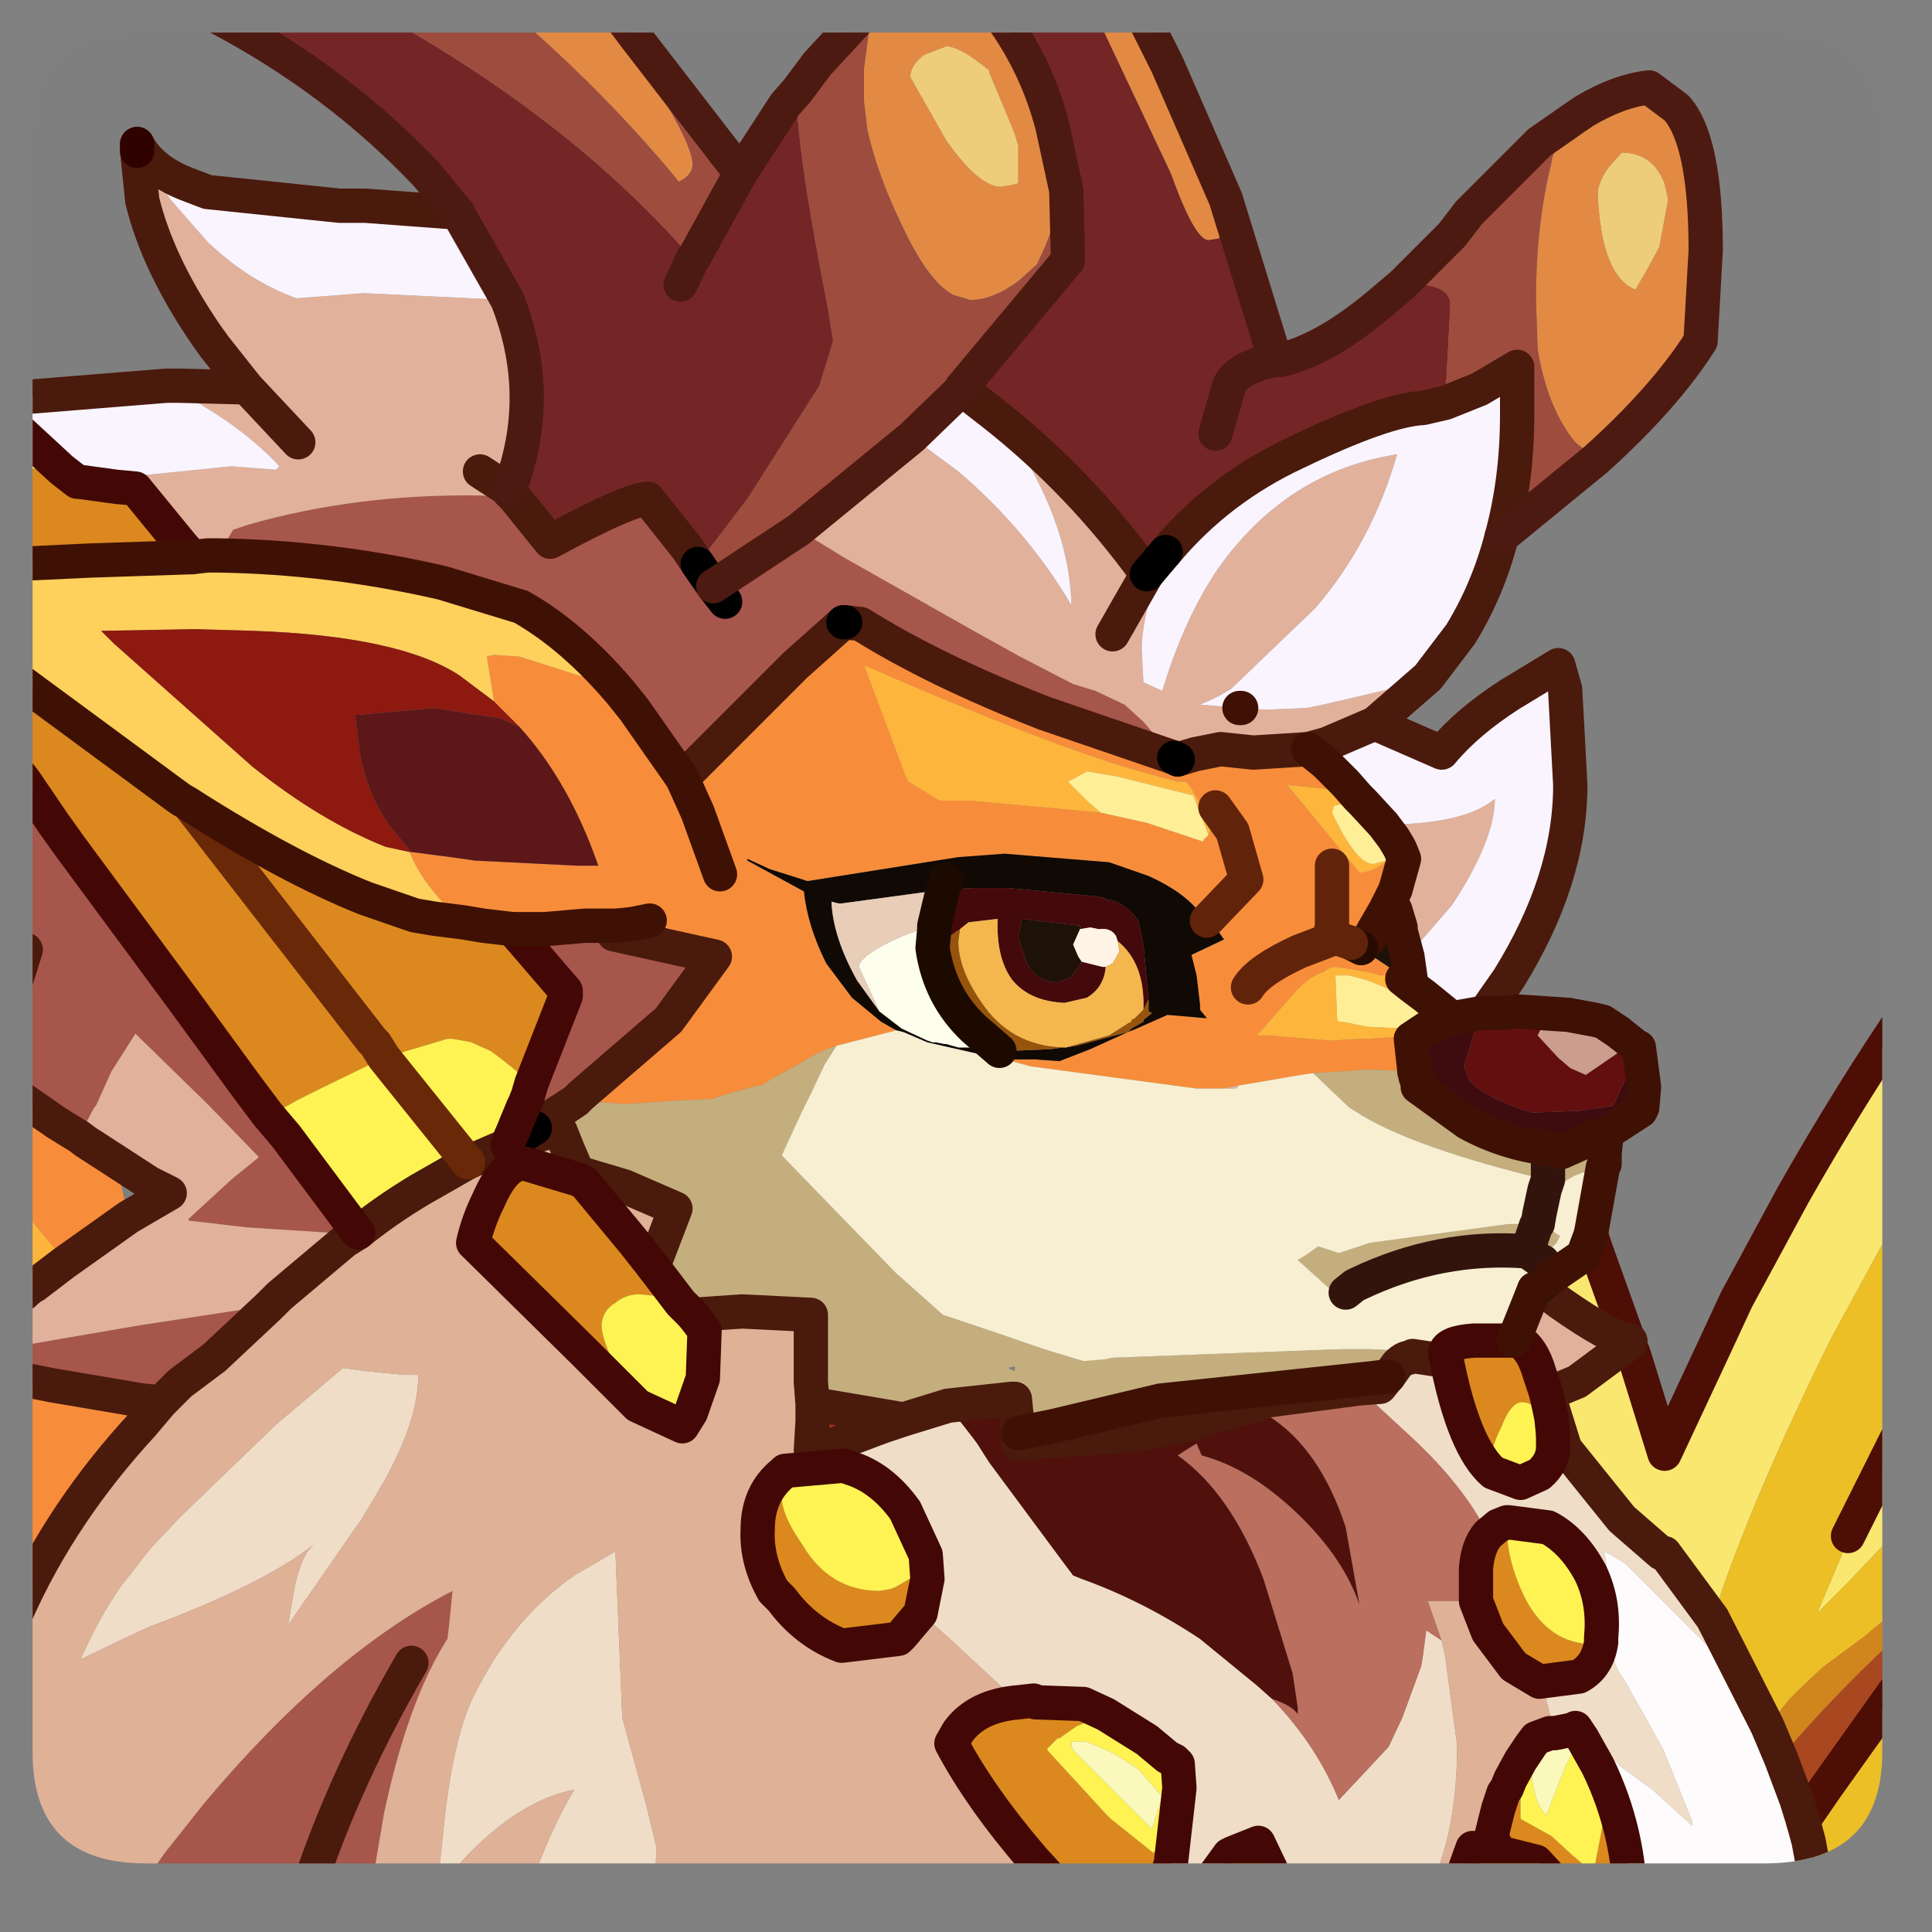 <?xml version="1.0" encoding="UTF-8" standalone="no"?>
<svg xmlns:ffdec="https://www.free-decompiler.com/flash" xmlns:xlink="http://www.w3.org/1999/xlink" ffdec:objectType="frame" height="56.35px" width="56.35px" xmlns="http://www.w3.org/2000/svg">
  <rect width="100%" height="100%" fill="#808080" stroke="none"/>
  <g transform="matrix(1.0, 0.0, 0.0, 1.0, 0.95, 0.95)">
    <clipPath id="clipPath0" transform="matrix(1.0, 0.0, 0.0, 1.0, 0.0, 0.0)">
      <path d="M50.5 0.0 Q53.95 0.0 53.95 3.3 L53.95 50.15 Q53.95 53.4 50.5 53.4 L3.3 53.4 Q0.0 53.4 0.0 50.15 L0.0 3.3 Q0.0 0.0 3.3 0.0 L50.5 0.0" fill="#000000" fill-rule="evenodd" stroke="none"/>
    </clipPath>
    <g clip-path="url(#clipPath0)">
      <use ffdec:characterId="2" height="56.35" transform="matrix(1.0, 0.0, 0.0, 1.0, -0.95, -0.95)" width="56.35" xlink:href="#shape1"/>
    </g>
    <use ffdec:characterId="3" height="53.4" transform="matrix(1.0, 0.0, 0.0, 1.0, 0.0, 0.0)" width="53.95" xlink:href="#shape2"/>
  </g>
  <defs>
    <g id="shape1" transform="matrix(1.0, 0.0, 0.0, 1.0, 0.95, 0.95)">
      <path d="M45.45 35.05 L45.6 35.5 46.55 38.15 Q46.05 38.1 44.55 37.05 L43.95 36.6 44.3 36.3 45.25 35.65 45.3 35.45 45.45 35.05 M46.6 38.2 L46.6 38.3 46.7 38.55 47.6 41.45 49.05 38.35 49.7 36.95 51.35 33.9 Q53.05 30.9 54.9 28.2 L54.9 33.6 52.45 38.1 Q50.1 42.85 49.0 46.25 L47.6 44.35 47.5 44.35 46.35 43.35 44.7 41.3 44.2 39.7 45.05 39.35 46.6 38.2 M54.9 39.95 L54.9 43.15 52.95 45.2 52.05 46.1 52.75 44.45 52.95 43.85 54.9 39.95" fill="#fbe870" fill-rule="evenodd" stroke="none"/>
      <path d="M54.9 33.6 L54.9 39.95 52.95 43.85 52.75 44.45 52.05 46.1 52.95 45.2 54.9 43.15 54.9 45.55 53.4 46.8 52.25 47.65 Q51.8 48.05 51.25 48.6 L50.6 49.4 50.5 49.2 49.0 46.25 Q50.1 42.85 52.45 38.1 L54.9 33.6 M54.9 47.55 L54.9 49.6 53.1 53.9 53.0 54.1 52.65 54.9 52.2 54.9 51.8 52.75 51.8 52.7 51.75 52.0 52.3 51.2 54.9 47.55" fill="#edc027" fill-rule="evenodd" stroke="none"/>
      <path d="M54.9 45.55 L54.9 46.3 Q52.55 48.45 51.0 50.3 L51.0 50.35 50.6 49.4 51.25 48.6 Q51.8 48.05 52.25 47.65 L53.4 46.8 54.9 45.55 M54.9 49.6 L54.9 54.05 54.75 54.6 54.7 54.9 52.65 54.9 53.0 54.1 53.1 53.9 54.9 49.6 M51.65 52.2 L51.75 52.0 51.8 52.7 51.8 52.75 51.65 52.2" fill="#d1871c" fill-rule="evenodd" stroke="none"/>
      <path d="M54.9 46.3 L54.9 47.55 52.3 51.2 51.75 52.0 51.65 52.2 51.45 51.55 51.0 50.35 51.0 50.3 Q52.55 48.45 54.9 46.3 M54.9 54.05 L54.9 54.9 54.7 54.9 54.75 54.6 54.9 54.05" fill="#aa4720" fill-rule="evenodd" stroke="none"/>
      <path d="M14.05 13.55 L15.1 14.85 Q17.4 13.6 17.95 13.6 L19.1 15.05 19.4 15.5 19.85 16.15 22.35 14.5 23.65 15.3 26.3 16.8 27.45 17.45 28.8 18.2 30.35 19.0 31.0 19.2 31.85 19.6 32.4 20.1 33.3 21.15 29.5 19.85 Q26.3 18.6 24.15 17.25 L23.7 17.2 23.65 17.2 22.25 18.45 19.15 21.55 18.95 21.75 17.55 19.75 17.15 19.25 Q15.75 17.6 14.25 16.75 L11.95 16.05 Q8.7 15.3 5.4 15.25 L5.85 14.5 6.3 14.35 Q9.45 13.45 13.05 13.5 L14.05 13.55 M9.75 54.9 L7.8 54.9 2.6 54.9 3.85 53.1 5.0 51.65 Q8.65 47.3 12.25 45.45 L12.15 46.45 12.1 46.85 Q10.95 48.65 10.25 51.95 L9.75 54.9 M-0.45 39.25 L-0.45 38.35 -0.05 38.25 1.4 38.0 3.15 37.7 6.75 37.15 6.9 37.15 5.3 38.65 4.3 39.4 3.75 39.95 3.2 39.9 0.55 39.45 0.05 39.35 -0.45 39.25 M-0.45 31.0 L-0.45 27.55 -0.45 21.9 -0.3 21.8 -0.25 21.8 0.6 23.05 1.1 23.75 4.35 28.15 6.25 30.75 6.85 31.55 7.4 32.2 9.45 34.95 9.5 35.0 9.1 35.25 8.85 35.0 8.85 34.95 8.75 34.95 8.6 35.0 6.25 34.85 4.55 34.65 4.55 34.6 5.8 33.45 6.6 32.8 5.1 31.25 3.0 29.2 2.3 30.3 1.85 31.3 1.8 31.35 1.35 32.2 0.7 31.8 -0.45 31.0 M-0.45 27.55 L-0.2 26.75 -0.45 27.55 M20.2 16.6 L19.85 16.15 20.2 16.6 M14.0 26.15 L14.95 26.15 16.1 26.05 16.5 26.05 17.0 26.05 17.05 26.05 16.95 26.3 19.9 26.95 18.55 28.8 16.0 31.0 15.85 31.15 15.55 31.35 15.0 31.7 14.85 31.8 14.7 31.9 14.65 31.95 14.35 32.0 Q14.05 32.0 14.3 31.35 L14.35 31.25 14.45 31.0 14.55 30.65 15.55 28.1 15.55 27.95 14.0 26.15 M7.8 54.9 Q8.9 51.25 11.05 47.55 8.9 51.25 7.8 54.9" fill="#a8564b" fill-rule="evenodd" stroke="none"/>
      <path d="M13.85 7.8 Q14.95 10.6 13.9 13.35 L13.9 13.4 14.05 13.55 13.05 13.5 Q9.45 13.45 6.3 14.35 L5.85 14.5 5.4 15.25 5.1 15.25 4.65 15.3 4.35 14.95 3.0 13.3 2.45 13.25 1.35 13.1 5.8 12.65 7.1 12.75 7.2 12.65 Q6.0 11.35 3.9 10.3 L4.3 10.3 6.25 10.35 5.3 9.15 5.05 8.8 Q3.65 6.75 3.2 4.9 L3.05 3.45 3.7 4.4 4.05 4.9 5.1 6.1 Q6.3 7.25 7.7 7.75 L9.65 7.6 13.85 7.8 M40.7 18.8 L39.15 20.15 37.75 20.75 37.2 20.9 37.75 20.75 38.0 21.3 38.25 21.85 37.7 21.3 37.2 20.9 35.6 21.0 34.65 20.9 33.9 21.05 33.4 21.2 33.3 21.15 32.4 20.1 31.85 19.6 31.0 19.2 30.35 19.0 28.8 18.2 27.45 17.45 26.3 16.8 23.65 15.3 22.35 14.5 25.65 11.8 27.0 12.8 Q29.0 14.5 30.3 16.7 30.25 14.45 28.7 12.0 L28.0 11.1 Q30.55 13.1 32.5 15.8 L33.05 15.15 32.8 15.8 Q32.35 17.15 32.35 18.0 L32.4 18.95 32.95 19.2 Q33.6 17.05 34.6 15.6 36.6 12.8 39.8 12.3 39.05 14.9 37.4 16.8 L34.95 19.15 34.6 19.35 34.4 19.45 34.05 19.6 35.2 19.7 35.25 19.7 35.95 19.75 37.15 19.7 37.65 19.6 40.0 19.05 40.7 18.8 M46.55 38.15 L46.6 38.15 46.6 38.2 45.05 39.35 44.2 39.7 44.15 39.7 43.95 39.1 Q43.75 38.4 43.35 38.15 L43.2 38.15 43.8 36.65 43.95 36.6 44.55 37.05 Q46.05 38.1 46.55 38.15 M-0.45 38.35 L-0.45 36.95 -0.05 36.6 0.05 36.55 0.9 35.9 2.8 34.55 4.0 33.85 3.4 33.55 2.4 32.9 1.55 32.35 1.35 32.2 1.8 31.35 1.85 31.3 2.3 30.3 3.0 29.2 5.1 31.25 6.6 32.8 5.8 33.45 4.55 34.6 4.55 34.65 6.25 34.85 8.6 35.0 8.85 35.0 9.1 35.25 7.2 36.85 6.9 37.15 6.75 37.15 3.15 37.7 1.4 38.0 -0.05 38.25 -0.45 38.35 M-0.45 21.9 L-0.45 21.55 -0.25 21.8 -0.3 21.8 -0.45 21.9 M35.2 30.7 L35.1 30.8 34.7 30.8 35.2 30.7 M39.55 39.2 L39.5 39.25 39.45 39.2 39.55 39.2 M39.4 23.1 Q41.75 23.1 42.65 22.35 42.65 23.55 41.4 25.45 L40.1 26.95 39.9 26.2 39.9 26.1 39.75 25.6 39.6 25.3 39.75 25.0 40.0 24.1 39.9 23.85 39.85 23.75 39.7 23.5 39.4 23.1 M31.5 17.55 L32.5 15.8 31.5 17.55 M6.25 10.35 L7.75 11.95 6.25 10.35 M13.05 12.8 L13.9 13.35 13.05 12.8" fill="#e2b29c" fill-rule="evenodd" stroke="none"/>
      <path d="M12.4 5.25 L13.85 7.8 9.65 7.6 7.7 7.75 Q6.3 7.25 5.1 6.1 L4.05 4.9 3.7 4.4 3.05 3.45 3.05 3.25 Q3.45 4.0 4.45 4.4 L5.1 4.65 8.95 5.05 9.7 5.05 12.4 5.25 M42.85 14.7 Q42.45 16.25 41.65 17.55 L40.7 18.8 40.0 19.05 37.65 19.6 37.15 19.7 35.95 19.75 35.25 19.7 35.2 19.7 34.05 19.6 34.4 19.45 34.6 19.35 34.95 19.15 37.4 16.8 Q39.05 14.9 39.8 12.3 36.6 12.8 34.6 15.6 33.6 17.05 32.95 19.2 L32.4 18.95 32.35 18.0 Q32.35 17.15 32.8 15.8 L33.05 15.15 Q34.6 13.3 36.85 12.25 39.45 11.0 40.55 10.95 L41.2 10.8 42.2 10.4 43.3 9.75 43.3 11.15 Q43.3 13.05 42.85 14.7 M39.15 20.15 L41.1 21.0 Q41.85 20.1 43.1 19.3 L44.5 18.45 44.7 19.15 44.85 21.95 Q44.85 24.7 43.05 27.6 L42.35 28.6 42.25 28.6 41.4 28.75 40.6 28.1 40.2 27.8 39.95 27.6 40.2 27.65 40.1 26.95 41.4 25.45 Q42.65 23.55 42.65 22.35 41.75 23.1 39.4 23.1 L38.8 22.45 38.65 22.3 38.3 21.9 38.25 21.85 38.0 21.3 37.75 20.75 39.15 20.15 M-0.45 11.55 L-0.45 10.65 3.9 10.3 Q6.0 11.35 7.2 12.65 L7.1 12.75 5.8 12.65 1.35 13.1 1.3 13.1 0.85 12.75 -0.45 11.55 M41.25 28.65 L41.35 28.8 41.25 28.7 41.25 28.65 M40.2 27.8 L40.2 27.65 40.2 27.8 M27.1 10.4 L28.0 11.1 28.7 12.0 Q30.25 14.45 30.3 16.7 29.0 14.5 27.0 12.8 L25.65 11.8 27.1 10.4" fill="#fbf5ff" fill-rule="evenodd" stroke="none"/>
      <path d="M46.35 3.5 Q47.25 3.5 47.6 4.4 L47.7 4.85 47.7 4.9 47.45 6.25 47.1 6.9 46.75 7.5 Q45.75 7.1 45.65 4.7 45.65 4.4 45.95 3.95 L46.35 3.5 M28.65 2.95 L28.75 3.3 28.75 4.4 28.55 4.45 28.25 4.5 Q27.6 4.5 26.65 3.15 L25.6 1.3 Q25.6 0.95 26.0 0.65 L26.65 0.4 Q27.05 0.4 27.9 1.1 L27.9 1.15 28.65 2.95" fill="#eecd7a" fill-rule="evenodd" stroke="none"/>
      <path d="M10.3 -0.45 Q15.75 2.6 19.2 6.55 L19.25 6.6 19.3 6.55 20.65 4.1 21.95 2.1 22.3 1.7 22.3 1.8 22.3 2.25 Q22.4 4.0 23.2 8.05 L23.35 9.0 22.95 10.3 20.85 13.6 19.4 15.5 19.1 15.05 17.95 13.6 Q17.4 13.6 15.1 14.85 L14.05 13.55 13.9 13.4 13.9 13.35 Q14.95 10.6 13.85 7.8 L12.4 5.25 11.5 4.15 Q8.9 1.4 5.4 -0.45 L10.3 -0.45 M30.15 4.6 L29.75 2.75 Q29.3 1.0 28.25 -0.45 L31.05 -0.45 33.2 4.1 Q33.9 6.05 34.3 6.05 L34.6 6.0 Q34.65 5.9 34.8 5.9 L34.8 4.85 36.25 9.55 36.4 9.55 Q37.7 9.25 39.3 7.9 L39.95 7.35 40.55 7.35 Q41.4 7.45 41.35 8.0 L41.2 10.8 40.55 10.95 Q39.45 11.0 36.85 12.25 34.6 13.3 33.05 15.15 L32.5 15.8 Q30.55 13.1 28.0 11.1 L27.1 10.4 27.1 10.35 30.15 6.7 30.2 6.65 30.15 4.6 M34.5 11.7 L34.9 10.3 Q35.15 9.75 36.25 9.55 35.15 9.75 34.9 10.3 L34.5 11.7 M18.9 7.35 L19.25 6.6 18.9 7.35" fill="#742626" fill-rule="evenodd" stroke="none"/>
      <path d="M16.9 -0.45 L17.0 -0.2 Q19.25 3.05 19.25 3.85 19.25 4.15 18.85 4.35 16.8 1.85 14.15 -0.45 L16.9 -0.45 M24.45 -0.45 L28.25 -0.45 Q29.3 1.0 29.75 2.75 L30.15 4.6 30.0 5.0 29.55 6.2 29.3 6.75 29.25 6.8 28.75 7.25 Q28.0 7.8 27.35 7.8 L26.85 7.65 Q26.1 7.25 25.3 5.5 24.65 4.15 24.35 2.85 L24.25 2.0 24.25 1.05 24.45 -0.45 M31.05 -0.45 L32.4 -0.45 33.1 0.95 34.8 4.85 34.8 5.9 Q34.65 5.9 34.6 6.0 L34.3 6.05 Q33.9 6.05 33.2 4.1 L31.05 -0.45 M44.6 2.75 Q44.95 2.5 45.25 2.3 46.25 1.7 47.15 1.6 L47.95 2.2 Q48.8 3.15 48.8 6.35 L48.65 9.0 Q47.6 10.65 45.6 12.45 L45.0 11.95 Q44.2 11.0 43.9 9.25 L43.85 7.8 Q43.85 5.6 44.3 3.8 L44.3 3.75 44.6 2.75 M46.35 3.5 L45.95 3.95 Q45.65 4.4 45.65 4.7 45.75 7.1 46.75 7.5 L47.1 6.9 47.45 6.25 47.7 4.9 47.7 4.85 47.6 4.4 Q47.25 3.5 46.35 3.5 M28.65 2.95 L27.9 1.15 27.9 1.1 Q27.05 0.4 26.65 0.4 L26.0 0.65 Q25.6 0.95 25.6 1.3 L26.65 3.15 Q27.6 4.5 28.25 4.5 L28.55 4.45 28.75 4.4 28.75 3.3 28.65 2.95" fill="#e38b44" fill-rule="evenodd" stroke="none"/>
      <path d="M10.3 -0.45 L14.15 -0.45 Q16.8 1.85 18.85 4.35 19.25 4.15 19.25 3.85 19.25 3.05 17.0 -0.2 L16.9 -0.45 17.15 -0.45 17.6 0.15 20.65 4.1 19.3 6.55 19.25 6.6 19.2 6.55 Q15.75 2.6 10.3 -0.45 M19.4 15.5 L20.85 13.6 22.95 10.3 23.35 9.0 23.2 8.05 Q22.4 4.0 22.3 2.25 L22.3 1.8 22.3 1.7 22.9 0.9 24.15 -0.45 24.45 -0.45 24.25 1.05 24.25 2.0 24.35 2.85 Q24.65 4.15 25.3 5.5 26.1 7.25 26.85 7.65 L27.35 7.8 Q28.0 7.8 28.75 7.25 L29.25 6.8 29.3 6.75 29.55 6.2 30.0 5.0 30.15 4.6 30.2 6.65 30.15 6.7 27.1 10.35 27.1 10.4 25.65 11.8 22.35 14.5 19.85 16.15 19.4 15.5 M39.95 7.35 L41.2 6.1 41.4 5.9 41.9 5.25 43.95 3.2 44.6 2.75 44.3 3.75 44.3 3.8 Q43.85 5.6 43.85 7.8 L43.9 9.25 Q44.2 11.0 45.0 11.95 L45.6 12.45 42.85 14.7 Q43.3 13.05 43.3 11.15 L43.3 9.75 42.2 10.4 41.2 10.8 41.35 8.0 Q41.4 7.45 40.55 7.35 L39.95 7.35" fill="#9e4c3e" fill-rule="evenodd" stroke="none"/>
      <path d="M39.5 39.25 L39.3 39.5 38.65 39.55 36.0 39.9 35.6 40.05 36.0 39.9 Q35.8 39.95 35.65 40.05 L35.6 40.05 35.55 40.05 33.65 40.6 33.2 40.7 32.45 40.85 32.2 40.9 28.75 41.15 28.75 40.85 29.75 40.65 32.9 39.9 39.05 39.25 39.45 39.2 39.5 39.25 M25.4 40.45 L24.8 40.65 23.6 41.1 22.8 41.4 22.7 41.35 22.75 40.5 22.75 40.0 25.4 40.45" fill="#9c321a" fill-rule="evenodd" stroke="none"/>
      <path d="M-0.45 46.05 L-0.45 39.25 0.05 39.35 0.55 39.45 3.2 39.9 3.2 40.6 Q0.85 43.15 -0.45 46.05 M-0.45 34.15 L-0.45 31.0 0.7 31.8 1.35 32.2 1.55 32.35 2.4 32.9 2.55 33.5 2.8 34.55 0.9 35.9 0.8 35.65 -0.45 34.15 M40.35 29.25 L40.2 29.35 40.3 30.25 40.3 30.3 39.1 30.25 38.95 30.25 37.35 30.35 37.0 30.4 35.25 30.7 35.2 30.7 34.7 30.8 33.95 30.8 29.1 30.15 28.55 30.0 28.3 29.95 28.85 29.95 29.25 29.95 29.95 30.0 30.85 29.65 31.95 29.15 32.2 29.05 33.1 28.65 34.25 28.75 34.05 28.5 34.05 28.35 33.95 27.5 33.8 26.9 34.75 26.45 34.5 26.1 34.25 25.9 34.25 25.95 34.1 25.75 Q33.65 25.1 32.55 24.6 L31.4 24.2 28.35 23.95 27.0 24.05 22.6 24.75 22.45 24.7 21.5 24.4 20.85 24.1 20.85 24.15 22.5 25.05 Q22.6 26.05 23.15 27.15 L23.9 28.15 24.75 28.85 25.1 29.05 25.2 29.1 23.45 29.55 Q22.95 29.7 22.5 30.0 L21.5 30.55 21.3 30.7 21.0 30.75 19.95 31.05 19.85 31.1 18.8 31.15 17.3 31.25 15.85 31.15 16.0 31.0 18.55 28.8 19.9 26.95 16.95 26.3 17.05 26.05 17.5 26.0 18.0 25.9 17.5 26.0 17.05 26.05 17.0 26.05 16.5 26.05 16.1 26.05 14.95 26.15 14.0 26.15 13.15 26.05 12.55 25.95 Q11.35 24.85 11.0 23.9 L11.05 23.9 12.2 24.05 12.9 24.15 15.9 24.3 16.5 24.3 Q15.65 21.85 14.2 20.25 L13.45 19.5 13.45 19.45 13.25 18.2 13.45 18.15 14.2 18.2 16.4 18.9 17.55 19.75 18.95 21.75 19.15 21.55 22.25 18.45 23.65 17.2 23.7 17.2 24.15 17.25 Q26.3 18.6 29.5 19.85 L33.3 21.15 33.4 21.2 33.9 21.05 34.65 20.9 35.6 21.0 37.2 20.9 37.7 21.3 38.25 21.85 38.3 21.9 38.65 22.3 38.4 22.2 37.7 22.05 36.6 21.95 38.7 24.5 Q39.1 24.5 39.5 24.15 L39.7 23.9 39.75 23.85 39.85 23.75 39.9 23.85 40.0 24.1 39.75 25.0 39.6 25.3 39.45 25.6 39.1 26.2 39.0 26.4 38.75 26.7 38.95 26.85 39.55 27.25 39.6 27.3 39.95 27.6 39.5 27.5 39.3 27.5 38.95 27.4 38.35 27.3 38.0 27.25 Q37.85 27.25 37.65 27.4 37.3 27.5 36.9 27.9 L35.8 29.15 35.7 29.25 36.05 29.25 37.85 29.4 37.9 29.4 38.7 29.35 38.95 29.35 40.35 29.25 M34.3 23.4 L34.4 23.15 34.05 22.5 33.95 22.3 33.8 22.05 33.65 21.85 33.4 21.85 31.95 21.45 Q29.05 20.55 24.25 18.45 L25.45 21.65 25.55 21.85 26.45 22.4 27.3 22.4 31.15 22.75 32.5 23.05 34.15 23.6 34.15 23.55 34.3 23.4 M34.5 22.6 L35.0 23.3 35.4 24.7 34.25 25.9 35.4 24.7 35.0 23.3 34.5 22.6 M18.95 21.75 L19.4 22.75 20.05 24.55 19.4 22.75 18.95 21.75 M35.45 27.85 Q35.75 27.35 36.95 26.8 L38.0 26.4 38.45 26.55 38.0 26.4 36.95 26.8 Q35.75 27.35 35.45 27.85 M38.45 26.55 L38.75 26.7 38.45 26.55 M37.9 24.3 L37.9 25.15 37.9 26.05 37.85 26.3 37.9 26.05 37.9 25.15 37.9 24.3 M37.85 26.3 L38.0 26.4 37.85 26.3" fill="#f88e3a" fill-rule="evenodd" stroke="none"/>
      <path d="M-0.45 36.95 L-0.45 34.15 0.8 35.65 0.9 35.9 0.05 36.55 -0.05 36.6 -0.45 36.95 M41.4 28.75 L41.35 28.8 40.95 28.9 40.8 29.0 40.45 28.6 39.8 28.1 39.45 27.85 38.95 27.65 38.4 27.5 38.0 27.5 38.05 28.8 38.1 28.85 38.2 28.85 38.95 29.0 40.1 29.05 40.65 29.05 40.35 29.25 38.95 29.35 38.7 29.35 37.9 29.4 37.85 29.4 36.05 29.25 35.7 29.25 35.8 29.15 36.9 27.9 Q37.3 27.5 37.65 27.4 37.85 27.25 38.0 27.25 L38.35 27.3 38.95 27.4 39.3 27.5 39.5 27.5 39.95 27.6 40.2 27.8 40.6 28.1 41.4 28.75 M41.25 28.65 L41.25 28.7 41.35 28.8 41.25 28.65 M31.15 22.75 L27.3 22.4 26.45 22.4 25.55 21.85 25.45 21.65 24.25 18.45 Q29.05 20.55 31.95 21.45 L33.4 21.85 33.65 21.85 33.8 22.05 33.95 22.3 34.05 22.5 34.4 23.15 34.3 23.4 33.85 22.25 31.65 21.7 30.75 21.55 30.2 21.85 30.8 22.45 31.15 22.75 M39.5 24.15 Q39.1 24.5 38.7 24.5 L36.6 21.95 37.7 22.05 38.4 22.2 38.65 22.3 38.8 22.45 38.45 22.45 37.95 22.55 37.9 22.75 Q38.6 24.25 39.1 24.25 L39.5 24.15" fill="#ffb63b" fill-rule="evenodd" stroke="none"/>
      <path d="M40.25 54.9 L36.75 54.9 35.75 52.8 35.0 53.1 34.9 53.15 34.5 53.7 33.85 54.6 33.6 54.9 32.95 54.15 33.2 53.4 33.45 51.2 33.4 50.5 33.3 50.4 33.1 50.3 32.5 49.8 31.3 49.05 30.65 48.75 29.25 48.7 29.2 48.65 28.75 48.7 26.7 46.8 25.9 46.1 26.1 45.1 26.05 44.4 25.45 43.1 Q24.8 42.2 23.95 41.9 L23.6 41.1 24.8 40.65 25.4 40.45 26.7 40.05 27.4 40.95 27.55 41.15 27.9 41.7 30.05 44.6 30.35 45.0 30.6 45.1 Q32.4 45.75 34.05 46.85 L35.7 48.2 36.15 48.6 Q37.45 49.95 38.1 51.55 L39.55 50.0 39.95 49.15 40.5 47.65 40.55 47.35 40.65 46.6 41.1 46.9 41.2 47.35 41.55 49.95 Q41.55 53.2 40.25 54.9 M26.65 54.9 L25.3 54.9 25.35 53.6 26.65 54.9 M17.3 54.9 L14.25 54.9 Q14.95 52.65 15.8 51.25 14.2 51.55 12.55 53.3 L11.8 54.15 12.05 51.8 Q12.35 49.5 12.9 48.45 14.0 46.25 15.8 45.0 L17.0 44.3 17.2 49.15 17.9 51.7 18.2 52.95 18.15 53.85 18.0 54.4 17.3 54.9 M42.6 42.0 L43.4 42.3 43.95 42.05 Q44.35 41.7 44.35 41.25 L44.35 40.9 44.7 41.3 46.35 43.35 47.5 44.35 47.6 44.35 49.0 46.25 50.5 49.2 49.6 47.95 48.75 46.95 46.45 44.65 45.85 44.3 45.85 44.35 45.9 44.65 45.9 44.85 45.9 45.45 Q45.95 47.55 46.4 48.0 L47.55 50.05 48.4 52.15 48.4 52.3 47.25 51.25 46.35 50.6 46.2 50.45 45.6 50.05 45.5 50.0 45.2 49.75 45.1 49.6 45.0 49.45 44.95 49.5 44.9 49.45 44.9 49.5 44.4 49.6 44.1 48.45 43.95 48.1 45.1 47.95 Q45.65 47.65 45.75 46.95 L45.75 46.8 Q45.85 45.8 45.45 44.95 44.95 44.0 44.2 43.6 L43.05 43.45 43.0 43.45 42.75 43.55 42.45 43.8 Q41.75 42.4 40.25 41.0 L38.95 39.8 38.65 39.55 39.3 39.5 39.5 39.25 39.55 39.2 39.8 38.85 Q40.0 38.65 40.15 38.65 L40.25 38.6 41.25 38.75 Q41.75 41.25 42.6 42.0 M9.05 38.95 L9.8 39.05 10.85 39.15 11.25 39.15 Q11.25 40.6 10.05 42.6 L9.6 43.35 7.45 46.45 7.65 45.3 Q7.85 44.4 8.2 44.1 6.75 45.25 3.4 46.5 L2.75 46.8 1.4 47.45 Q1.9 46.3 2.55 45.35 L3.45 44.2 4.3 43.3 7.1 40.6 9.05 38.95 M43.85 53.35 L44.15 53.5 44.5 54.05 43.85 53.35" fill="#f0dec8" fill-rule="evenodd" stroke="none"/>
      <path d="M38.65 39.55 L38.95 39.8 40.25 41.0 Q41.75 42.4 42.45 43.8 42.15 44.15 42.1 44.8 L42.1 45.75 40.7 45.75 41.1 46.9 40.65 46.6 40.55 47.35 40.5 47.65 39.95 49.15 39.55 50.0 38.1 51.55 Q37.45 49.95 36.15 48.6 36.75 48.8 36.9 49.05 L36.9 48.85 36.75 47.85 35.9 45.1 Q34.95 42.6 33.4 41.5 L33.55 41.4 33.95 41.15 34.1 41.5 Q35.6 41.9 37.05 43.35 38.25 44.55 38.7 45.85 L38.3 43.6 Q37.55 41.3 36.05 40.35 L35.9 40.2 35.65 40.05 Q35.8 39.95 36.0 39.9 L38.65 39.55" fill="#bb6f5f" fill-rule="evenodd" stroke="none"/>
      <path d="M52.2 54.9 L46.6 54.9 46.6 54.7 Q46.6 52.5 45.65 50.55 L45.2 49.75 45.5 50.0 45.6 50.05 46.2 50.45 46.35 50.6 47.25 51.25 48.4 52.3 48.4 52.15 47.55 50.05 46.4 48.0 Q45.95 47.55 45.9 45.45 L45.9 44.85 45.9 44.65 45.85 44.35 45.85 44.3 46.45 44.65 48.75 46.95 49.6 47.95 50.5 49.2 50.6 49.4 51.0 50.35 51.45 51.55 51.65 52.2 51.8 52.75 52.2 54.9 M44.9 49.5 L44.9 49.45 44.95 49.5 44.9 49.5" fill="#fffcfd" fill-rule="evenodd" stroke="none"/>
      <path d="M41.3 54.9 L40.25 54.9 Q41.55 53.2 41.55 49.95 L41.2 47.35 41.1 46.9 40.7 45.75 42.1 45.75 42.45 46.65 43.2 47.65 43.7 47.95 43.95 48.1 44.1 48.45 44.4 49.6 44.25 49.6 43.85 49.75 43.7 49.95 43.4 50.4 43.1 50.95 43.0 51.2 42.9 51.35 42.75 51.8 42.55 52.6 42.75 53.05 42.0 52.95 41.3 54.9 M33.6 54.9 L32.7 54.9 32.75 54.8 32.95 54.15 33.6 54.9 M30.75 54.9 L26.65 54.9 25.35 53.6 25.3 54.9 17.3 54.9 18.0 54.4 18.15 53.85 18.2 52.95 17.9 51.7 17.2 49.15 17.0 44.3 15.8 45.0 Q14.0 46.25 12.9 48.45 12.35 49.5 12.05 51.8 L11.8 54.15 12.55 53.3 Q14.2 51.55 15.8 51.25 14.95 52.65 14.25 54.9 L9.75 54.9 10.25 51.95 Q10.95 48.65 12.1 46.85 L12.15 46.45 12.25 45.45 Q8.65 47.3 5.0 51.65 L3.85 53.1 2.6 54.9 -0.45 54.9 -0.45 46.05 Q0.85 43.15 3.2 40.6 L3.75 39.95 4.3 39.4 5.3 38.65 6.9 37.15 7.2 36.85 9.1 35.25 9.5 35.0 Q10.3 34.35 11.3 33.75 L12.7 32.95 13.85 32.45 14.95 32.1 15.4 32.05 15.6 32.55 15.9 33.25 17.25 33.65 18.75 34.3 18.1 36.0 17.55 35.3 16.1 33.55 15.9 33.45 14.4 33.0 Q13.8 32.9 13.3 34.05 13.0 34.65 12.85 35.3 L16.1 38.5 17.55 39.95 17.65 40.05 18.95 40.65 19.2 40.25 19.55 39.25 19.6 37.85 19.25 37.4 20.7 37.3 22.7 37.4 22.7 39.35 22.75 40.0 22.75 40.5 22.7 41.35 22.8 41.4 23.6 41.1 23.95 41.9 23.65 41.8 21.95 41.95 21.9 42.0 Q21.15 42.6 21.15 43.65 21.1 44.55 21.6 45.45 L21.85 45.7 Q22.55 46.65 23.6 47.05 L25.25 46.85 25.35 46.75 25.9 46.1 26.7 46.8 28.75 48.7 Q27.55 48.8 27.0 49.55 L26.8 49.9 Q27.65 51.5 29.2 53.3 L30.25 54.45 30.75 54.9 M9.05 38.95 L7.1 40.6 4.3 43.3 3.45 44.2 2.55 45.35 Q1.9 46.3 1.4 47.45 L2.75 46.8 3.4 46.5 Q6.75 45.25 8.2 44.1 7.85 44.4 7.65 45.3 L7.45 46.45 9.6 43.35 10.05 42.6 Q11.25 40.6 11.25 39.15 L10.85 39.15 9.8 39.05 9.05 38.95" fill="#e0b298" fill-rule="evenodd" stroke="none"/>
      <path d="M36.15 48.6 L35.7 48.2 34.05 46.85 Q32.4 45.75 30.6 45.1 L30.35 45.0 30.05 44.6 27.9 41.7 27.55 41.15 27.4 40.95 26.7 40.05 28.55 39.85 28.65 39.85 28.75 40.85 28.75 41.15 32.2 40.9 32.45 40.85 33.2 40.7 33.65 40.6 35.55 40.05 35.6 40.05 35.65 40.05 35.9 40.2 36.05 40.35 Q37.55 41.3 38.3 43.6 L38.7 45.85 Q38.25 44.55 37.05 43.35 35.6 41.9 34.1 41.5 L33.95 41.15 33.55 41.4 33.4 41.5 Q34.95 42.6 35.9 45.1 L36.75 47.85 36.9 48.85 36.9 49.05 Q36.75 48.8 36.15 48.6" fill="#50110c" fill-rule="evenodd" stroke="none"/>
      <path d="M46.6 54.9 L44.9 54.9 44.65 54.35 44.5 54.05 44.15 53.5 43.85 53.35 42.85 53.1 42.75 53.05 42.55 52.6 42.75 51.8 42.9 51.35 43.0 51.2 43.1 50.95 43.4 50.4 43.4 50.6 43.4 52.1 44.3 52.6 44.9 53.15 45.25 53.45 45.5 53.8 45.8 52.25 45.65 50.55 Q46.6 52.5 46.6 54.7 L46.6 54.9 M43.05 54.9 L41.3 54.9 42.0 52.95 43.05 54.9 M34.65 54.9 L33.6 54.9 33.85 54.6 34.5 53.7 34.9 53.15 35.0 53.1 34.65 54.9 M32.7 54.9 L30.75 54.9 30.25 54.45 29.2 53.3 Q27.65 51.5 26.8 49.9 L27.0 49.55 Q27.55 48.8 28.75 48.7 L29.2 48.65 29.25 48.7 30.65 48.75 31.3 49.05 30.45 49.4 29.95 49.75 29.9 49.75 29.6 50.05 29.6 50.1 31.3 51.95 31.45 52.1 32.7 53.1 Q33.2 52.35 33.3 50.4 L33.4 50.5 33.45 51.2 33.2 53.4 32.95 54.15 32.75 54.8 32.7 54.9 M-0.45 21.55 L-0.45 18.85 4.3 22.35 4.55 22.5 9.9 29.4 10.0 29.5 10.25 29.9 10.0 29.5 9.9 29.4 4.55 22.5 Q7.45 24.35 9.7 25.25 L11.15 25.75 11.75 25.85 12.55 25.95 13.15 26.05 14.0 26.15 15.55 27.95 15.55 28.1 14.55 30.65 Q13.65 29.9 13.35 29.7 L12.9 29.5 12.8 29.45 12.25 29.35 12.1 29.35 10.25 29.9 8.4 30.8 7.7 31.15 7.35 31.35 6.85 31.55 6.25 30.75 4.35 28.15 1.1 23.75 0.6 23.05 -0.25 21.8 -0.45 21.55 M-0.45 15.5 L-0.45 12.7 0.85 12.75 1.3 13.1 1.35 13.1 2.45 13.25 3.0 13.3 4.35 14.95 4.65 15.3 1.65 15.4 -0.45 15.5 M41.2 38.5 Q41.25 38.2 42.05 38.15 L43.2 38.15 43.35 38.15 Q43.75 38.4 43.95 39.1 L44.15 39.7 44.3 40.4 Q43.75 39.95 43.45 39.95 L43.4 39.95 Q43.1 40.0 42.85 40.65 42.55 41.25 42.55 41.55 L42.6 42.0 Q41.75 41.25 41.25 38.75 L41.2 38.55 41.2 38.5 M42.45 43.8 L42.75 43.55 43.0 43.45 43.0 43.6 Q43.0 44.55 43.5 45.6 L43.55 45.7 Q44.25 47.0 45.5 47.0 L45.75 46.95 Q45.65 47.65 45.1 47.95 L43.95 48.1 43.7 47.95 43.2 47.65 42.45 46.65 42.1 45.75 42.1 44.8 Q42.15 44.15 42.45 43.8 M26.05 44.4 L26.1 45.1 25.9 46.1 25.35 46.75 25.25 46.85 23.6 47.05 Q22.55 46.65 21.85 45.7 L21.6 45.45 Q21.1 44.55 21.15 43.65 21.15 42.6 21.9 42.0 L21.95 41.95 21.85 42.7 Q21.85 43.2 22.35 43.95 L22.45 44.1 Q23.25 45.45 24.7 45.45 L25.0 45.4 25.15 45.35 25.75 45.0 26.05 44.4 M18.1 36.0 L18.9 37.05 18.2 36.85 17.7 36.8 Q17.3 36.8 17.0 37.05 16.65 37.25 16.6 37.65 16.55 38.2 17.55 39.95 L16.1 38.5 12.85 35.3 Q13.0 34.65 13.3 34.05 13.8 32.9 14.4 33.0 L15.9 33.45 16.1 33.55 17.55 35.3 18.1 36.0" fill="#dc8a1e" fill-rule="evenodd" stroke="none"/>
      <path d="M44.9 54.9 L44.2 54.9 43.95 54.5 43.8 54.35 43.2 54.0 43.05 53.9 43.05 54.0 43.25 54.3 43.65 54.9 43.05 54.9 42.0 52.95 42.75 53.05 42.85 53.1 43.85 53.35 44.5 54.05 44.65 54.35 44.9 54.9 M36.75 54.9 L36.3 54.9 36.05 54.45 35.7 54.25 35.4 54.0 35.35 54.05 35.2 54.75 35.25 54.9 34.65 54.9 35.0 53.1 35.75 52.8 36.75 54.9 M-0.45 12.7 L-0.45 11.55 0.85 12.75 -0.45 12.7 M6.85 31.55 L7.35 31.35 7.7 31.15 8.4 30.8 10.25 29.9 12.1 29.35 12.25 29.35 12.8 29.45 12.9 29.5 13.35 29.7 Q13.65 29.9 14.55 30.65 L14.45 31.0 14.35 31.25 14.3 31.35 13.95 32.2 13.85 32.45 12.7 32.95 10.25 29.9 12.7 32.95 11.3 33.75 Q10.3 34.35 9.5 35.0 L9.45 34.95 7.4 32.2 6.85 31.55 M42.6 42.0 L42.55 41.55 Q42.55 41.25 42.85 40.65 43.1 40.0 43.4 39.95 L43.45 39.95 Q43.75 39.95 44.3 40.4 L44.35 40.9 44.35 41.25 Q44.35 41.7 43.95 42.05 L43.4 42.3 42.6 42.0 M43.0 43.45 L43.05 43.45 44.2 43.6 Q44.95 44.0 45.45 44.95 45.85 45.8 45.75 46.8 L45.75 46.95 45.5 47.0 Q44.25 47.0 43.55 45.7 L43.5 45.6 Q43.0 44.55 43.0 43.6 L43.0 43.45 M45.1 49.6 L45.2 49.75 45.65 50.55 45.8 52.25 45.5 53.8 45.25 53.45 44.9 53.15 44.3 52.6 43.4 52.1 43.4 50.6 43.4 50.4 43.7 49.95 Q43.65 51.5 44.15 52.0 L44.7 50.6 45.0 49.95 45.1 49.65 45.1 49.6 M23.95 41.9 Q24.8 42.2 25.45 43.1 L26.05 44.4 25.75 45.0 25.15 45.35 25.0 45.4 24.7 45.45 Q23.25 45.45 22.45 44.1 L22.35 43.95 Q21.85 43.2 21.85 42.7 L21.95 41.95 23.65 41.8 23.95 41.9 M31.3 49.05 L32.5 49.8 33.1 50.3 33.3 50.4 Q33.2 52.35 32.7 53.1 L31.45 52.1 31.3 51.95 29.6 50.1 29.6 50.05 29.9 49.75 29.95 49.75 30.45 49.4 31.3 49.05 M18.9 37.05 L19.25 37.4 19.6 37.85 19.55 39.25 19.2 40.25 18.95 40.65 17.65 40.05 17.55 39.95 Q16.55 38.2 16.6 37.65 16.65 37.25 17.0 37.05 17.3 36.8 17.7 36.8 L18.2 36.85 18.9 37.05 M31.55 50.2 L30.75 49.85 30.3 49.85 30.3 50.0 30.4 50.15 32.65 52.4 32.95 51.45 32.25 50.65 31.55 50.2" fill="#fff452" fill-rule="evenodd" stroke="none"/>
      <path d="M44.2 54.9 L43.65 54.9 43.25 54.3 43.05 54.0 43.05 53.9 43.2 54.0 43.8 54.35 43.95 54.5 44.2 54.9 M36.3 54.9 L35.25 54.9 35.2 54.75 35.35 54.05 35.4 54.0 35.7 54.25 36.05 54.45 36.3 54.9 M44.4 49.6 L44.9 49.5 44.95 49.5 45.0 49.45 45.1 49.6 45.1 49.65 45.0 49.95 44.7 50.6 44.15 52.0 Q43.65 51.5 43.7 49.95 L43.85 49.75 44.25 49.6 44.4 49.6 M31.55 50.2 L32.25 50.65 32.95 51.45 32.65 52.4 30.4 50.15 30.3 50.0 30.3 49.85 30.75 49.85 31.55 50.2" fill="#fbf9bc" fill-rule="evenodd" stroke="none"/>
      <path d="M40.8 29.0 L40.65 29.05 40.1 29.05 38.95 29.0 38.2 28.85 38.1 28.85 38.05 28.8 38.0 27.5 38.4 27.5 38.95 27.65 39.45 27.85 39.8 28.1 40.45 28.6 40.8 29.0 M44.15 39.7 L44.2 39.7 44.7 41.3 44.35 40.9 44.3 40.4 44.15 39.7 M34.3 23.4 L34.15 23.55 34.15 23.6 32.5 23.05 31.15 22.75 30.8 22.45 30.2 21.85 30.75 21.55 31.65 21.7 33.85 22.25 34.3 23.4 M39.5 24.15 L39.1 24.25 Q38.6 24.25 37.9 22.75 L37.95 22.55 38.45 22.45 38.8 22.45 39.4 23.1 39.7 23.5 39.85 23.75 39.75 23.85 39.7 23.9 39.5 24.15" fill="#ffef96" fill-rule="evenodd" stroke="none"/>
      <path d="M45.9 32.1 L45.9 32.2 45.85 32.7 45.85 33.0 45.6 33.1 44.95 33.35 44.7 33.5 44.6 33.5 44.4 33.45 44.2 33.45 44.2 33.1 44.2 32.55 44.6 32.65 45.5 32.25 45.85 32.1 45.9 32.1 M40.3 30.3 L40.35 30.5 40.4 30.6 40.4 30.75 41.85 31.8 Q42.95 32.4 44.2 32.55 L44.2 33.1 44.2 33.45 44.15 33.45 44.1 33.45 Q40.4 32.55 38.8 31.6 L38.4 31.35 37.35 30.35 38.95 30.25 39.1 30.25 40.3 30.3 M23.45 29.55 L23.1 30.1 22.7 30.95 22.45 31.45 21.85 32.75 25.15 36.15 26.55 37.4 27.9 37.85 29.5 38.4 30.65 38.75 31.25 38.7 31.5 38.65 38.15 38.4 39.0 38.4 41.2 38.5 41.2 38.55 41.25 38.75 40.25 38.6 40.15 38.65 Q40.0 38.65 39.8 38.85 L39.55 39.2 39.45 39.2 39.05 39.25 32.9 39.9 29.75 40.65 28.75 40.85 28.65 39.85 28.55 39.85 26.7 40.05 25.4 40.45 22.75 40.0 22.7 39.35 22.7 37.4 20.7 37.3 19.25 37.4 18.9 37.05 18.1 36.0 18.75 34.3 17.25 33.65 15.9 33.25 15.6 32.55 15.4 32.05 14.95 32.1 13.85 32.45 13.95 32.2 14.3 31.35 Q14.05 32.0 14.35 32.0 L14.65 31.95 14.4 32.1 13.95 32.2 14.4 32.1 14.65 31.95 14.7 31.9 14.85 31.8 15.0 31.7 15.55 31.35 15.85 31.15 17.3 31.25 18.8 31.15 19.85 31.1 19.95 31.05 21.0 30.75 21.3 30.7 21.5 30.55 22.5 30.0 Q22.95 29.7 23.45 29.55 M43.95 35.8 L43.6 35.55 Q41.05 35.35 38.65 36.5 L38.55 36.55 38.3 36.75 38.2 36.7 38.05 36.8 37.9 36.7 36.9 35.8 37.15 35.65 37.5 35.4 38.1 35.6 39.0 35.3 43.05 34.75 43.75 34.75 43.85 34.8 44.15 34.85 44.55 35.1 44.45 35.3 43.95 35.8 M43.85 34.8 L43.6 35.55 43.85 34.8 M28.65 38.9 L28.45 38.95 28.65 39.05 28.65 38.9" fill="#c5af7e" fill-rule="evenodd" stroke="none"/>
      <path d="M-0.45 18.85 L-0.45 15.5 1.65 15.4 4.65 15.3 5.1 15.25 5.4 15.25 Q8.7 15.3 11.95 16.05 L14.25 16.75 Q15.75 17.6 17.15 19.25 L17.55 19.75 16.4 18.9 14.2 18.2 13.45 18.15 13.25 18.2 13.45 19.45 13.45 19.5 12.65 18.9 12.45 18.75 Q10.7 17.6 6.45 17.45 L4.75 17.4 2.0 17.45 2.35 17.8 6.4 21.4 Q8.4 23.0 10.3 23.75 L11.0 23.9 Q11.35 24.85 12.55 25.95 L11.75 25.85 11.15 25.75 9.7 25.25 Q7.45 24.35 4.55 22.5 L4.3 22.35 -0.45 18.85" fill="#ffd15c" fill-rule="evenodd" stroke="none"/>
      <path d="M11.0 23.9 L10.3 23.75 Q8.4 23.0 6.4 21.4 L2.35 17.8 2.0 17.45 4.75 17.4 6.45 17.45 Q10.7 17.6 12.45 18.75 L12.65 18.9 13.45 19.5 14.2 20.25 13.65 20.0 11.7 19.7 9.5 19.9 9.4 19.9 9.55 21.05 Q9.8 22.35 10.5 23.25 L11.0 23.85 11.05 23.9 11.0 23.9" fill="#8e190f" fill-rule="evenodd" stroke="none"/>
      <path d="M11.05 23.9 L11.0 23.85 10.5 23.25 Q9.8 22.35 9.55 21.05 L9.4 19.9 9.5 19.9 11.7 19.7 13.65 20.0 14.2 20.25 Q15.65 21.85 16.5 24.3 L15.9 24.3 12.9 24.15 12.2 24.05 11.05 23.9" fill="#5d1719" fill-rule="evenodd" stroke="none"/>
      <path d="M42.35 28.6 L42.85 28.6 43.3 28.55 44.8 28.65 45.6 28.8 45.8 28.85 46.25 29.15 46.75 29.55 46.5 30.45 46.1 31.3 45.1 31.45 43.75 31.5 43.55 31.45 Q42.25 31.0 41.9 30.55 L41.75 30.15 42.15 28.85 42.25 28.6 42.35 28.6 M45.3 30.4 L46.25 29.75 Q46.0 29.3 45.1 29.15 L44.85 29.1 44.05 29.05 44.0 29.05 43.9 29.25 44.5 29.9 44.85 30.2 45.3 30.4" fill="#640f0f" fill-rule="evenodd" stroke="none"/>
      <path d="M46.75 29.55 L46.85 29.6 47.0 30.75 46.95 31.35 46.9 31.45 45.9 32.1 45.85 32.1 45.5 32.25 44.6 32.65 44.2 32.55 Q42.95 32.4 41.85 31.8 L40.4 30.75 40.4 30.6 40.35 30.5 40.3 30.3 40.3 30.25 40.2 29.35 40.35 29.25 40.65 29.05 40.8 29.0 40.95 28.9 41.35 28.8 41.4 28.75 42.25 28.6 42.15 28.85 41.75 30.15 41.9 30.55 Q42.25 31.0 43.55 31.45 L43.75 31.5 45.1 31.45 46.1 31.3 46.5 30.45 46.75 29.55" fill="#3e0c0f" fill-rule="evenodd" stroke="none"/>
      <path d="M45.3 30.4 L44.85 30.2 44.5 29.9 43.9 29.25 44.0 29.05 44.05 29.05 44.85 29.1 45.1 29.15 Q46.0 29.3 46.25 29.75 L45.3 30.4" fill="#cc9e8e" fill-rule="evenodd" stroke="none"/>
      <path d="M45.85 33.0 L45.8 33.1 45.45 35.05 45.3 35.45 45.25 35.65 44.3 36.3 43.95 36.6 43.8 36.65 43.2 38.15 42.05 38.15 Q41.25 38.2 41.2 38.5 L39.0 38.4 38.15 38.4 31.5 38.65 31.25 38.7 30.65 38.75 29.5 38.4 27.9 37.85 26.55 37.4 25.15 36.15 21.85 32.75 22.45 31.45 22.7 30.95 23.1 30.1 23.45 29.55 25.2 29.1 25.4 29.15 26.1 29.45 28.3 29.95 28.55 30.0 29.1 30.15 33.95 30.8 34.7 30.8 35.1 30.8 35.2 30.7 35.25 30.7 37.0 30.4 37.35 30.35 38.4 31.35 38.8 31.6 Q40.4 32.55 44.1 33.45 L44.15 33.45 44.2 33.45 44.1 33.75 43.95 34.45 43.9 34.75 43.85 34.8 43.9 34.75 43.95 34.45 44.1 33.75 44.2 33.45 44.4 33.45 44.6 33.5 44.7 33.5 44.95 33.35 45.6 33.1 45.85 33.0 M43.95 35.8 L44.05 35.85 44.3 36.3 44.05 35.85 43.95 35.8 44.45 35.3 44.55 35.1 44.15 34.85 43.85 34.8 43.75 34.75 43.05 34.75 39.0 35.3 38.1 35.6 37.5 35.4 37.15 35.65 36.9 35.8 37.9 36.7 38.05 36.8 38.2 36.7 38.3 36.75 38.55 36.55 38.65 36.5 Q41.05 35.35 43.6 35.55 L43.95 35.8" fill="#f9f0d3" fill-rule="evenodd" stroke="none"/>
      <path d="M40.1 26.95 L40.2 27.65 39.95 27.6 39.6 27.3 39.55 27.25 38.95 26.85 38.75 26.7 39.0 26.4 39.1 26.2 39.45 25.6 39.6 25.3 39.75 25.6 39.9 26.1 39.9 26.2 40.1 26.95 M30.55 26.15 L30.35 26.6 30.5 26.95 30.6 27.1 30.3 27.55 29.9 27.7 Q29.3 27.7 29.0 27.15 L28.75 26.4 28.85 25.85 30.55 26.05 30.55 26.15" fill="#1e1108" fill-rule="evenodd" stroke="none"/>
      <path d="M28.3 29.95 L26.1 29.45 25.4 29.15 25.2 29.1 25.1 29.05 24.75 28.85 23.9 28.15 23.15 27.15 Q22.6 26.05 22.5 25.05 L20.85 24.15 20.85 24.1 21.5 24.4 22.45 24.7 22.6 24.75 27.0 24.05 28.35 23.95 31.4 24.2 32.55 24.6 Q33.65 25.1 34.1 25.75 L34.25 25.95 34.25 25.9 34.5 26.1 34.75 26.45 33.8 26.9 33.95 27.5 34.05 28.35 34.05 28.5 34.25 28.75 33.1 28.65 32.2 29.05 31.95 29.15 32.05 29.05 32.4 28.85 32.4 28.8 32.65 28.6 32.55 28.55 32.55 28.25 32.55 28.2 32.4 26.6 32.25 25.9 32.05 25.65 Q31.65 25.3 31.4 25.3 L31.3 25.3 31.3 25.25 31.1 25.2 28.45 24.95 27.45 24.95 26.55 25.0 23.6 25.4 23.5 25.4 23.3 25.35 Q23.35 26.4 24.05 27.65 L24.7 28.55 25.35 29.05 26.1 29.4 26.25 29.45 26.35 29.45 26.6 29.5 26.65 29.5 27.0 29.6 27.3 29.6 27.35 29.6 28.2 29.7 28.3 29.7 28.55 29.7 29.7 29.65 30.05 29.6 30.15 29.6 30.45 29.55 31.95 29.15 30.85 29.65 29.95 30.0 29.25 29.95 28.85 29.95 28.3 29.95 M26.55 25.0 L26.65 24.7 26.55 25.0" fill="#100904" fill-rule="evenodd" stroke="none"/>
      <path d="M26.55 25.0 L27.45 24.95 28.45 24.95 31.1 25.2 31.3 25.25 31.3 25.3 31.4 25.3 Q31.65 25.3 32.05 25.65 L32.25 25.9 32.4 26.6 32.55 28.2 32.45 28.4 32.4 28.5 Q32.45 27.15 31.65 26.5 L31.6 26.35 Q31.45 26.1 31.1 26.15 L30.85 26.1 30.55 26.15 30.55 26.05 28.85 25.85 28.75 26.4 29.0 27.15 Q29.3 27.7 29.9 27.7 L30.3 27.55 30.6 27.1 31.2 27.25 31.3 27.25 Q31.25 27.85 30.75 28.15 L30.1 28.3 Q29.05 28.25 28.55 27.6 28.1 26.95 28.15 25.85 L27.3 25.95 27.05 26.15 26.25 26.7 26.3 26.15 26.3 26.05 26.55 25.0" fill="#44090b" fill-rule="evenodd" stroke="none"/>
      <path d="M30.55 26.15 L30.85 26.1 31.1 26.15 Q31.45 26.1 31.6 26.35 L31.65 26.5 31.7 26.8 31.5 27.15 31.3 27.25 31.2 27.25 30.6 27.1 30.5 26.95 30.35 26.6 30.55 26.15" fill="#fff4e5" fill-rule="evenodd" stroke="none"/>
      <path d="M31.3 27.25 L31.5 27.15 31.7 26.8 31.65 26.5 Q32.45 27.15 32.4 28.5 L32.3 28.6 32.15 28.75 32.05 28.8 32.05 28.85 31.95 28.9 31.4 29.25 30.15 29.6 30.05 29.6 Q28.5 29.55 27.65 28.25 27.0 27.3 27.0 26.5 L27.05 26.15 27.3 25.95 28.15 25.85 Q28.1 26.95 28.55 27.6 29.05 28.25 30.1 28.3 L30.75 28.15 Q31.25 27.85 31.3 27.25" fill="#f5b84e" fill-rule="evenodd" stroke="none"/>
      <path d="M32.55 28.2 L32.55 28.25 32.55 28.55 32.65 28.6 32.4 28.8 32.4 28.85 32.05 29.05 31.95 29.15 30.45 29.55 30.15 29.6 31.4 29.25 31.95 28.9 32.05 28.85 32.05 28.8 32.15 28.75 32.3 28.6 32.4 28.5 32.45 28.4 32.55 28.2 M27.05 26.15 L27.0 26.5 Q27.0 27.3 27.65 28.25 28.5 29.55 30.05 29.6 L29.7 29.65 28.55 29.7 28.3 29.7 28.2 29.7 27.45 29.05 Q26.45 28.1 26.25 26.7 L27.05 26.15" fill="#97540d" fill-rule="evenodd" stroke="none"/>
      <path d="M26.25 26.7 Q26.45 28.1 27.45 29.05 L28.2 29.7 27.35 29.6 27.3 29.6 27.0 29.6 26.65 29.5 26.6 29.5 26.35 29.45 26.25 29.45 26.1 29.4 25.35 29.05 24.7 28.55 24.1 27.25 Q24.1 27.0 24.85 26.6 25.5 26.25 26.3 26.05 L26.3 26.15 26.25 26.7" fill="#ffffed" fill-rule="evenodd" stroke="none"/>
      <path d="M26.3 26.05 Q25.5 26.25 24.85 26.6 24.1 27.0 24.1 27.25 L24.7 28.55 24.05 27.65 Q23.35 26.4 23.3 25.35 L23.5 25.4 23.6 25.4 26.55 25.0 26.3 26.05" fill="#e9cfb9" fill-rule="evenodd" stroke="none"/>
      <path d="M45.45 35.05 L45.6 35.5 46.55 38.15 M46.6 38.2 L46.6 38.3 46.7 38.55 47.6 41.45 49.05 38.35 49.7 36.95 51.35 33.9 Q53.05 30.9 54.9 28.2 M54.9 39.95 L52.95 43.85 M51.65 52.2 L51.75 52.0 52.3 51.2 54.9 47.55 M54.7 54.9 L54.75 54.6 54.9 54.05" fill="none" stroke="#4d0e06" stroke-linecap="round" stroke-linejoin="round" stroke-width="1.0"/>
      <path d="M13.9 13.35 L13.9 13.4 14.05 13.55 15.1 14.85 Q17.4 13.6 17.95 13.6 L19.1 15.05 19.4 15.5 M42.85 14.7 Q42.45 16.25 41.65 17.55 L40.7 18.8 39.15 20.15 41.1 21.0 Q41.85 20.1 43.1 19.3 L44.5 18.45 44.7 19.15 44.85 21.95 Q44.85 24.7 43.05 27.6 L42.35 28.6 M46.55 38.15 L46.6 38.15 46.6 38.2 45.05 39.35 44.2 39.7 44.15 39.7 M-0.45 10.65 L3.9 10.3 4.3 10.3 6.25 10.35 5.3 9.15 5.05 8.8 Q3.65 6.75 3.2 4.9 L3.05 3.45 M3.05 3.25 Q3.45 4.0 4.45 4.4 L5.1 4.65 8.95 5.05 9.7 5.05 12.4 5.25 M-0.2 26.75 L-0.45 27.55 M0.9 35.9 L0.05 36.55 -0.05 36.6 -0.45 36.95 M41.2 10.8 L42.2 10.4 43.3 9.75 43.3 11.15 Q43.3 13.05 42.85 14.7 M41.2 10.8 L40.55 10.95 Q39.45 11.0 36.85 12.25 34.6 13.3 33.05 15.15 M43.95 36.6 L44.55 37.05 Q46.05 38.1 46.55 38.15 M44.7 41.3 L44.35 40.9 M41.25 38.75 L40.25 38.6 40.15 38.65 Q40.0 38.65 39.8 38.85 L39.55 39.2 39.5 39.25 39.3 39.5 38.65 39.55 36.0 39.9 35.6 40.05 35.65 40.05 Q35.8 39.95 36.0 39.9 M50.5 49.2 L49.0 46.25 47.6 44.35 47.5 44.35 46.35 43.35 44.7 41.3 44.2 39.7 M26.7 40.05 L25.4 40.45 24.8 40.65 23.6 41.1 22.8 41.4 22.7 41.35 22.75 40.5 22.75 40.0 25.4 40.45 M50.5 49.2 L50.6 49.4 51.0 50.35 51.45 51.55 51.65 52.2 51.8 52.75 52.2 54.9 M27.1 10.4 L28.0 11.1 Q30.55 13.1 32.5 15.8 L31.5 17.55 M18.95 21.75 L19.15 21.55 22.25 18.45 23.65 17.2 M23.7 17.2 L24.15 17.25 Q26.3 18.6 29.5 19.85 L33.3 21.15 M33.4 21.2 L33.9 21.05 34.65 20.9 35.6 21.0 37.2 20.9 37.75 20.75 39.15 20.15 M7.75 11.95 L6.25 10.35 M13.9 13.35 L13.05 12.8 M17.05 26.05 L16.95 26.3 19.9 26.95 18.55 28.8 16.0 31.0 15.85 31.15 15.55 31.35 15.0 31.7 14.85 31.8 14.7 31.9 14.65 31.95 M12.7 32.95 L13.85 32.45 14.95 32.1 15.4 32.05 15.6 32.55 15.9 33.25 17.25 33.65 18.75 34.3 18.1 36.0 M19.25 37.4 L20.7 37.3 22.7 37.4 22.7 39.35 22.75 40.0 M9.5 35.0 Q10.3 34.35 11.3 33.75 L12.7 32.95 M1.35 32.2 L1.55 32.35 2.4 32.9 3.4 33.55 4.0 33.85 2.8 34.55 0.9 35.9 M-0.45 31.0 L0.7 31.8 1.35 32.2 M9.5 35.0 L9.1 35.25 7.2 36.85 6.9 37.15 5.3 38.65 4.3 39.4 3.75 39.95 3.2 40.6 Q0.85 43.15 -0.45 46.05 M3.2 39.9 L0.55 39.45 0.05 39.35 -0.45 39.25 M3.2 39.9 L3.75 39.95 M26.7 40.05 L28.55 39.85 28.65 39.85 28.75 40.85 28.75 41.15 32.2 40.9 M32.45 40.85 L33.2 40.7 33.65 40.6 35.55 40.05 35.6 40.05 M39.5 39.25 L39.45 39.2 M11.05 47.55 Q8.9 51.25 7.8 54.9" fill="none" stroke="#4a1a0c" stroke-linecap="round" stroke-linejoin="round" stroke-width="1.0"/>
      <path d="M32.5 15.8 L33.05 15.15 M19.85 16.15 L20.2 16.6 M23.65 17.2 L23.7 17.2 M33.3 21.15 L33.4 21.2 M19.85 16.15 L19.4 15.5 M14.65 31.95 L14.4 32.1 13.95 32.2" fill="none" stroke="#000000" stroke-linecap="round" stroke-linejoin="round" stroke-width="1.0"/>
      <path d="M-0.45 21.55 L-0.25 21.8 0.6 23.05 1.1 23.75 4.35 28.15 6.25 30.75 6.85 31.55 7.4 32.2 9.45 34.95 9.5 35.0 M41.2 38.5 Q41.25 38.2 42.05 38.15 L43.2 38.15 43.35 38.15 Q43.75 38.4 43.95 39.1 L44.15 39.7 44.3 40.4 44.35 40.9 44.35 41.25 Q44.35 41.7 43.95 42.05 L43.4 42.3 42.6 42.0 Q41.75 41.25 41.25 38.75 L41.2 38.55 41.2 38.5 M42.45 43.8 L42.75 43.55 43.0 43.45 43.05 43.45 44.2 43.6 Q44.95 44.0 45.45 44.95 45.85 45.8 45.75 46.8 L45.75 46.95 Q45.65 47.65 45.1 47.95 L43.95 48.1 43.7 47.95 43.2 47.65 42.45 46.65 42.1 45.75 42.1 44.8 Q42.15 44.15 42.45 43.8 M44.4 49.6 L44.9 49.5 44.95 49.5 45.0 49.45 45.1 49.6 45.2 49.75 45.65 50.55 Q46.6 52.5 46.6 54.7 L46.6 54.9 M23.95 41.9 Q24.8 42.2 25.45 43.1 L26.05 44.4 26.1 45.1 25.9 46.1 25.35 46.75 25.25 46.85 23.6 47.05 Q22.55 46.65 21.85 45.7 L21.6 45.45 Q21.1 44.55 21.15 43.65 21.15 42.6 21.9 42.0 L21.95 41.95 23.65 41.8 23.95 41.9 M28.75 48.7 L29.2 48.65 29.25 48.7 30.65 48.75 31.3 49.05 32.5 49.8 33.1 50.3 33.3 50.4 33.4 50.5 33.45 51.2 33.2 53.4 32.95 54.15 32.75 54.8 32.7 54.9 M33.6 54.9 L33.85 54.6 34.5 53.7 34.9 53.15 35.0 53.1 35.75 52.8 36.75 54.9 M4.65 15.3 L4.35 14.95 3.0 13.3 2.45 13.25 1.35 13.1 1.3 13.1 0.85 12.75 -0.45 11.55 M14.55 30.65 L15.55 28.1 15.55 27.95 14.0 26.15 M13.85 32.45 L13.95 32.2 14.3 31.35 14.35 31.25 14.45 31.0 14.55 30.65 M18.1 36.0 L18.9 37.05 19.25 37.4 19.6 37.85 19.55 39.25 19.2 40.25 18.95 40.65 17.65 40.05 17.55 39.95 16.1 38.5 12.85 35.3 Q13.0 34.65 13.3 34.05 13.8 32.9 14.4 33.0 L15.9 33.45 16.1 33.55 17.55 35.3 18.1 36.0 M30.75 54.9 L30.25 54.45 29.2 53.3 Q27.65 51.5 26.8 49.9 L27.0 49.55 Q27.55 48.8 28.75 48.7 M43.7 49.95 L43.4 50.4 43.1 50.95 43.0 51.2 42.9 51.35 42.75 51.8 42.55 52.6 42.75 53.05 42.85 53.1 43.85 53.35 44.5 54.05 44.65 54.35 44.9 54.9 M43.7 49.95 L43.85 49.75 44.25 49.6 44.4 49.6 M42.0 52.95 L41.3 54.9 M42.0 52.95 L42.75 53.05" fill="none" stroke="#430805" stroke-linecap="round" stroke-linejoin="round" stroke-width="1.0"/>
      <path d="M44.2 33.45 L44.2 33.1 44.2 32.55 M43.85 34.8 L43.9 34.75 43.95 34.45 44.1 33.75 44.2 33.45 M43.8 36.65 L43.95 36.6 44.3 36.3 44.05 35.85 43.95 35.8 43.6 35.55 Q41.05 35.35 38.65 36.5 L38.55 36.55 38.3 36.75 M43.6 35.55 L43.85 34.8" fill="none" stroke="#33140d" stroke-linecap="round" stroke-linejoin="round" stroke-width="1.0"/>
      <path d="M3.05 3.45 L3.05 3.25" fill="none" stroke="#2f0200" stroke-linecap="round" stroke-linejoin="round" stroke-width="1.0"/>
      <path d="M10.25 29.9 L10.0 29.5 9.9 29.4 4.55 22.5 M10.25 29.9 L12.7 32.95" fill="none" stroke="#692808" stroke-linecap="round" stroke-linejoin="round" stroke-width="1.0"/>
      <path d="M42.35 28.6 L42.85 28.6 43.3 28.55 44.8 28.65 45.6 28.8 45.8 28.85 46.25 29.15 46.75 29.55 46.85 29.6 47.0 30.75 46.95 31.35 46.9 31.45 45.9 32.1 45.9 32.2 45.85 32.7 45.85 33.0 45.8 33.1 45.45 35.05 45.3 35.45 45.25 35.65 44.3 36.3 M4.55 22.5 L4.3 22.35 -0.45 18.85 M35.2 19.7 L35.25 19.7 M42.25 28.6 L41.4 28.75 41.35 28.8 40.95 28.9 40.8 29.0 40.65 29.05 40.35 29.25 40.2 29.35 40.3 30.25 40.3 30.3 40.35 30.5 40.4 30.6 40.4 30.75 41.85 31.8 Q42.95 32.4 44.2 32.55 L44.6 32.65 45.5 32.25 45.85 32.1 45.9 32.1 M42.35 28.6 L42.25 28.6 M41.25 28.65 L41.25 28.7 41.35 28.8 41.25 28.65 M41.4 28.75 L40.6 28.1 40.2 27.8 39.95 27.6 M43.2 38.15 L43.8 36.65 M40.1 26.95 L40.2 27.65 40.2 27.8 M38.25 21.85 L37.7 21.3 37.2 20.9 M38.8 22.45 L38.65 22.3 38.3 21.9 38.25 21.85 M39.85 23.75 L39.7 23.5 39.4 23.1 38.8 22.45 M39.85 23.75 L39.9 23.85 40.0 24.1 39.75 25.0 39.6 25.3 39.75 25.6 39.9 26.1 39.9 26.2 40.1 26.95 M5.4 15.25 L5.1 15.25 4.65 15.3 1.65 15.4 -0.45 15.5 M17.55 19.75 L17.15 19.25 Q15.75 17.6 14.25 16.75 L11.95 16.05 Q8.7 15.3 5.4 15.25 M20.05 24.55 L19.4 22.75 18.95 21.75 17.55 19.75 M17.05 26.05 L17.5 26.0 18.0 25.9 M14.0 26.15 L14.95 26.15 16.1 26.05 16.5 26.05 17.0 26.05 17.05 26.05 M14.0 26.15 L13.15 26.05 12.55 25.95 11.75 25.85 11.15 25.75 9.7 25.25 Q7.45 24.35 4.55 22.5 M39.6 25.3 L39.45 25.6 39.1 26.2 39.0 26.4 38.75 26.7 M28.75 40.85 L29.75 40.65 32.9 39.9 39.05 39.25 39.45 39.2 39.55 39.2" fill="none" stroke="#3f1104" stroke-linecap="round" stroke-linejoin="round" stroke-width="1.0"/>
      <path d="M38.75 26.7 L38.45 26.55 M38.0 26.4 L37.85 26.3" fill="none" stroke="#270b03" stroke-linecap="round" stroke-linejoin="round" stroke-width="1.0"/>
      <path d="M34.25 25.9 L35.4 24.7 35.0 23.3 34.5 22.6 M38.45 26.55 L38.0 26.4 36.95 26.8 Q35.75 27.35 35.45 27.85 M37.85 26.3 L37.9 26.05 37.9 25.15 37.9 24.3" fill="none" stroke="#62230b" stroke-linecap="round" stroke-linejoin="round" stroke-width="1.0"/>
      <path d="M26.25 26.7 Q26.45 28.1 27.45 29.05 L28.2 29.7 M26.25 26.7 L26.3 26.15 26.3 26.05 26.55 25.0 26.65 24.7" fill="none" stroke="#1c0a01" stroke-linecap="round" stroke-linejoin="round" stroke-width="1.0"/>
      <path d="M19.25 6.6 L19.3 6.55 20.65 4.1 17.6 0.15 17.15 -0.45 M5.4 -0.45 Q8.9 1.4 11.5 4.15 L12.4 5.25 13.85 7.8 Q14.95 10.6 13.9 13.35 M22.3 1.7 L21.95 2.1 20.65 4.1 M24.15 -0.45 L22.9 0.9 22.3 1.7 M30.15 4.6 L29.75 2.75 Q29.3 1.0 28.25 -0.45 M32.4 -0.45 L33.1 0.95 34.8 4.85 36.25 9.55 36.4 9.55 Q37.7 9.25 39.3 7.9 L39.95 7.35 41.2 6.1 41.4 5.9 41.9 5.25 43.95 3.2 44.6 2.75 Q44.95 2.5 45.25 2.3 46.25 1.7 47.15 1.6 L47.95 2.2 Q48.8 3.15 48.8 6.35 L48.65 9.0 Q47.6 10.65 45.6 12.45 L42.85 14.7 M36.25 9.55 Q35.15 9.75 34.9 10.3 L34.5 11.7 M30.15 4.6 L30.2 6.65 30.15 6.7 27.1 10.35 27.1 10.4 25.65 11.8 22.35 14.5 19.85 16.15 M27.1 10.35 L27.1 10.4 M19.25 6.6 L18.9 7.35" fill="none" stroke="#4d1a11" stroke-linecap="round" stroke-linejoin="round" stroke-width="1.0"/>
    </g>
    <g id="shape2" transform="matrix(1.0, 0.0, 0.0, 1.0, 0.0, 0.0)">
      <path d="M50.5 0.0 Q53.95 0.0 53.95 3.3 L53.95 50.15 Q53.95 53.4 50.5 53.4 L3.3 53.4 Q0.0 53.4 0.0 50.15 L0.0 3.3 Q0.0 0.0 3.3 0.0 L50.5 0.0" fill="#000000" fill-opacity="0.004" fill-rule="evenodd" stroke="none"/>
    </g>
  </defs>
</svg>
